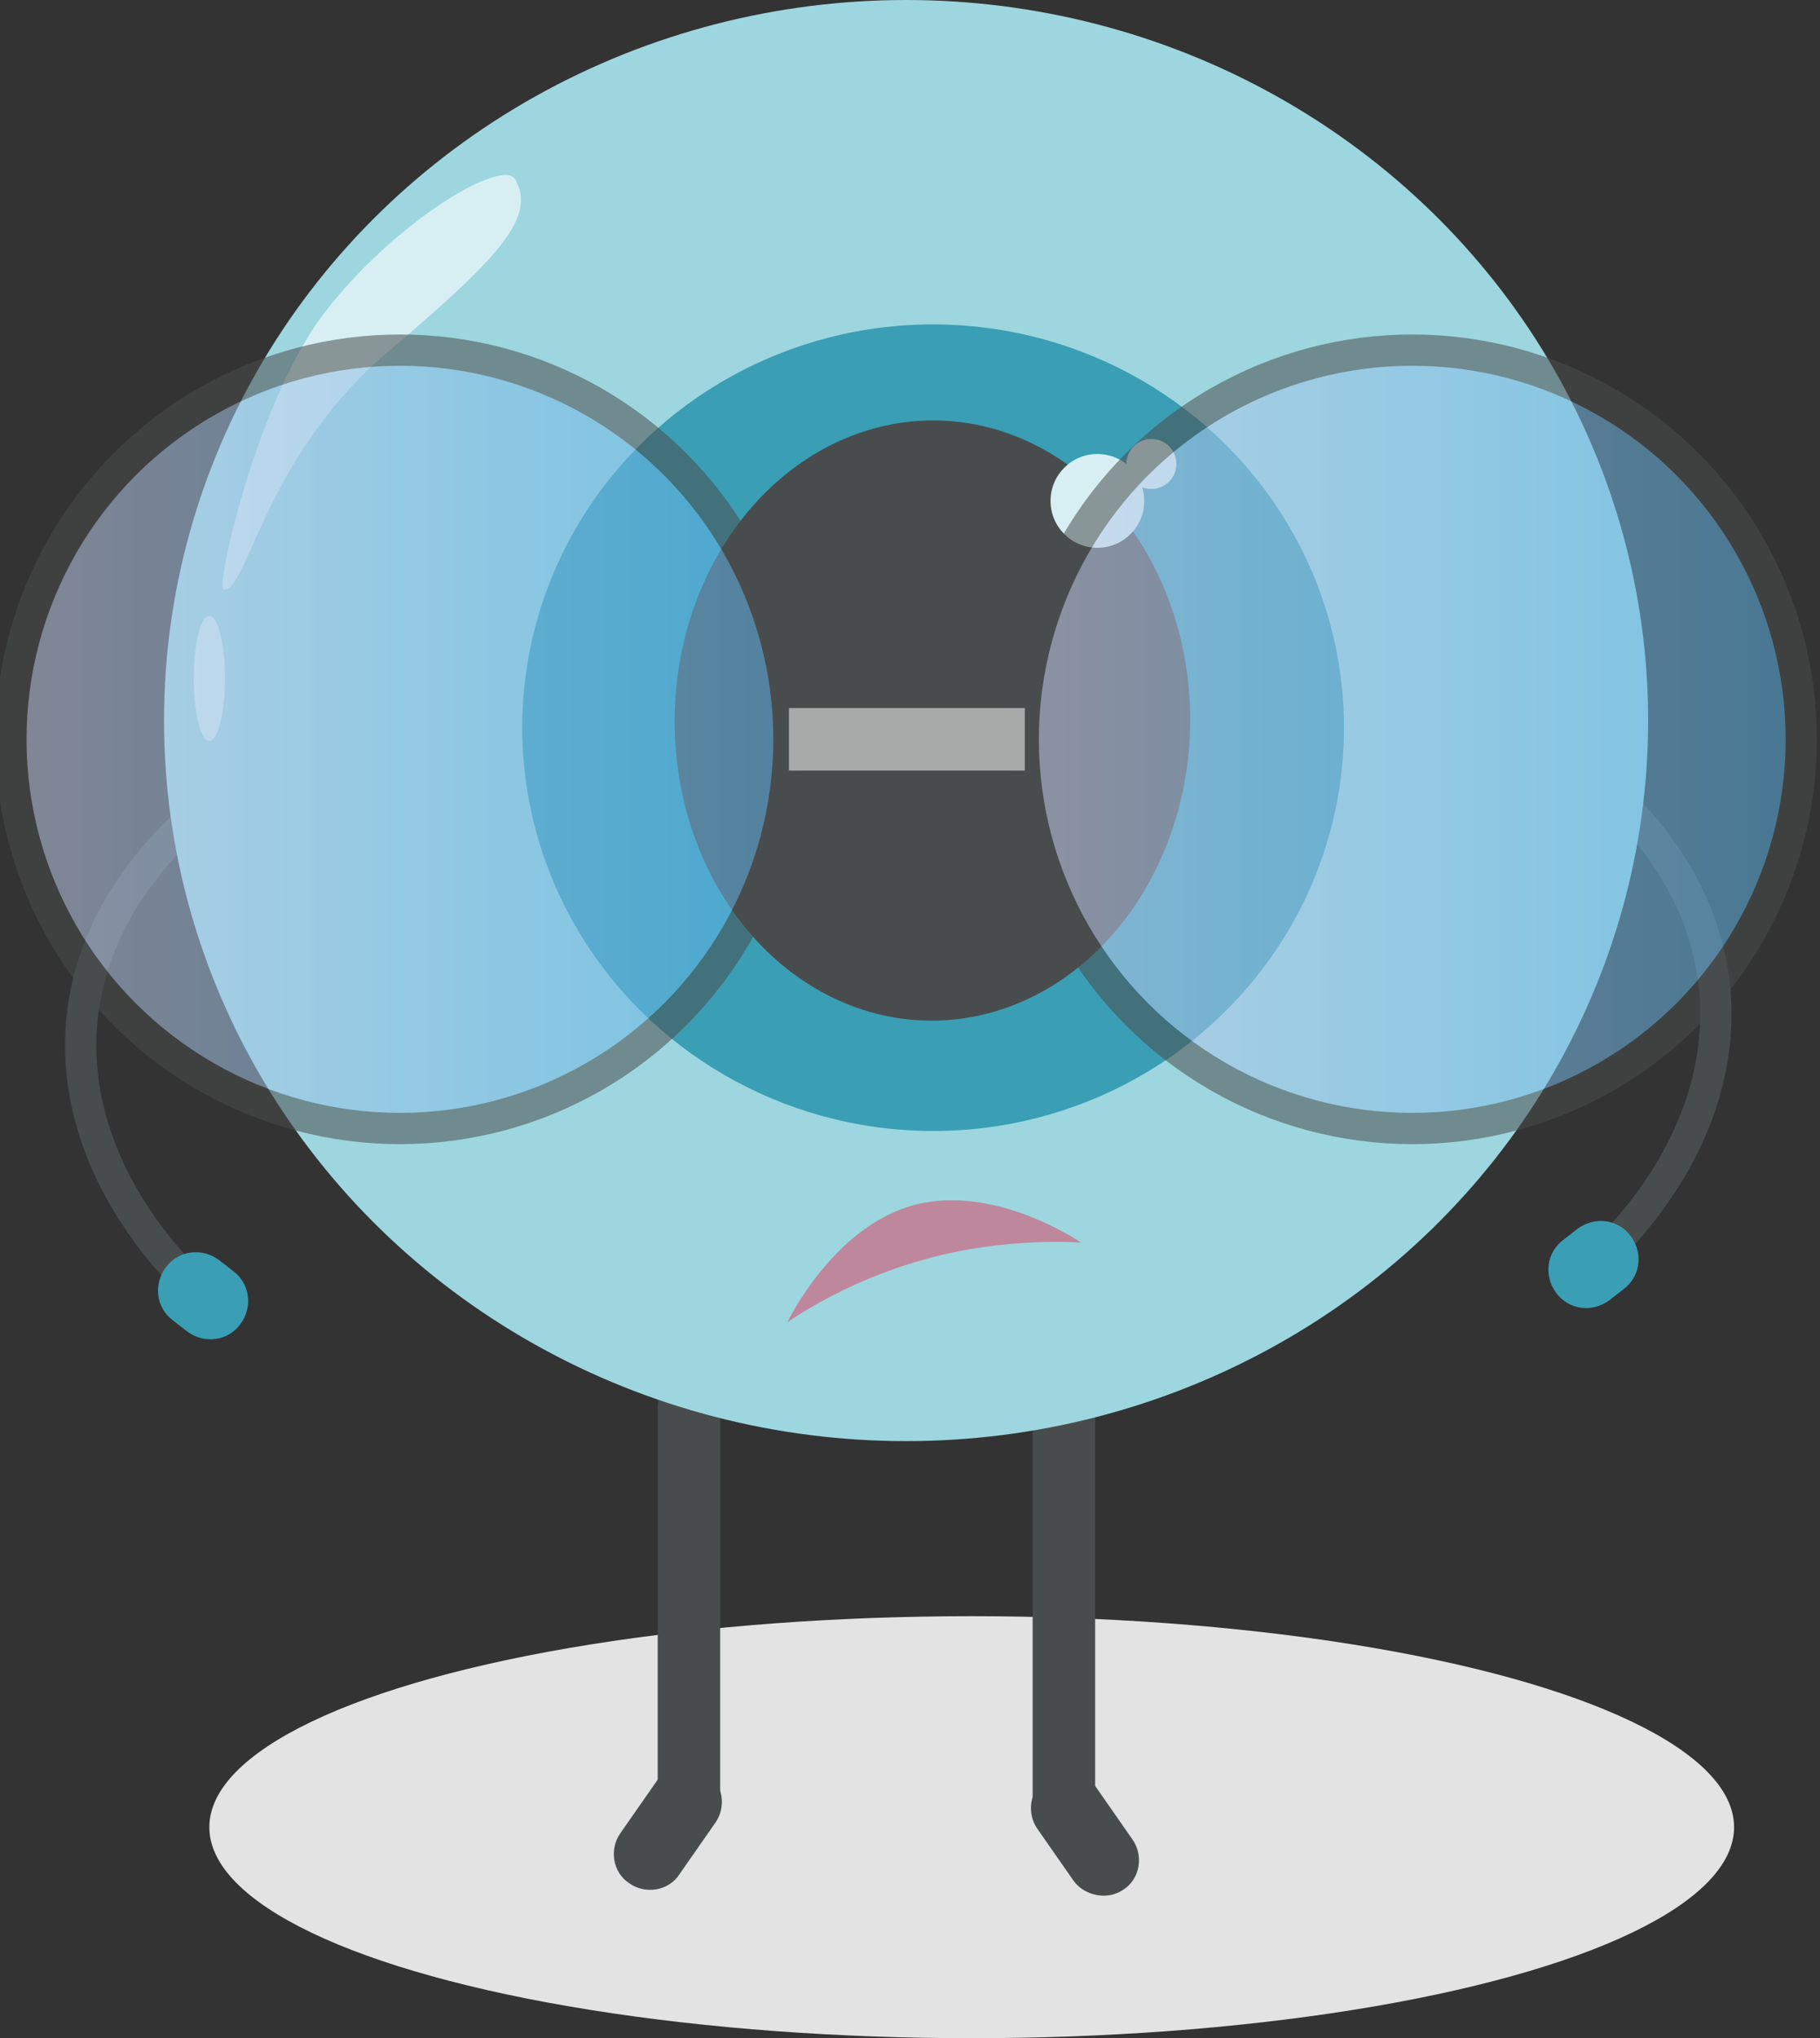 <?xml version="1.0" encoding="utf-8"?>
<!-- Generator: Adobe Illustrator 21.1.0, SVG Export Plug-In . SVG Version: 6.00 Build 0)  -->
<svg version="1.1" id="Слой_1" xmlns="http://www.w3.org/2000/svg" xmlns:xlink="http://www.w3.org/1999/xlink" x="0px" y="0px"
	 viewBox="0 0 116.5 130.4" style="enable-background:new 0 0 116.5 130.4;" xml:space="preserve">
<rect x="0" y="0" width="116.5" height="130.4" fill="#333333" stroke="none"/>
<style type="text/css">
	.st0{fill:none;stroke:#494C4D;stroke-width:2;stroke-linecap:round;stroke-miterlimit:10;}
	.st1{fill:#3A9EB5;}
	.st2{fill:#E3E3E3;}
	.st3{fill:none;stroke:#494C4D;stroke-width:4;stroke-linecap:round;stroke-miterlimit:10;}
	.st4{fill:#9DD6DF;}
	.st5{fill:#D7EFF3;}
	.st6{fill:#494C4D;}
	.st7{opacity:0.55;}
	.st8{fill:url(#SVGID_1_);stroke:#494C4D;stroke-width:2;stroke-miterlimit:10;}
	.st9{fill:url(#SVGID_2_);stroke:#494C4D;stroke-width:2;stroke-miterlimit:10;}
	.st10{fill:none;stroke:#F6F5F4;stroke-width:4;stroke-miterlimit:10;}
	.st11{fill:#BE879C;}
</style>
<path class="st0" d="M103.3,50.9c9.4,9,8,20.3,0,28.7"/>
<path class="st1" d="M103,83.2l0.9-0.7c1.1-0.8,1.3-2.3,0.5-3.4h0c-0.8-1.1-2.3-1.3-3.4-0.5l-0.9,0.7c-1.1,0.8-1.3,2.3-0.5,3.4l0,0
	C100.4,83.8,101.9,84,103,83.2z"/>
<path class="st0" d="M11.7,52.9c-9.4,9-8,20.3,0,28.7"/>
<path class="st1" d="M12,85.2l-0.9-0.7c-1.1-0.8-1.3-2.3-0.5-3.4l0,0c0.8-1.1,2.3-1.3,3.4-0.5l0.9,0.7c1.1,0.8,1.3,2.3,0.5,3.4l0,0
	C14.6,85.8,13.1,86,12,85.2z"/>
<ellipse class="st2" cx="62.2" cy="116.9" rx="48.8" ry="13.5"/>
<line class="st3" x1="44.1" y1="90" x2="44.1" y2="114.9"/>
<line class="st3" x1="68.1" y1="85.4" x2="68.1" y2="115.3"/>
<ellipse class="st4" cx="58" cy="46.1" rx="47.5" ry="46.1"/>
<path class="st5" d="M14.3,37.7c-0.5-0.1,2.1-11.9,6.4-17.6c4.4-5.8,11.5-10.1,12.3-8.6c1.3,2.4-1,4.9-7.8,10.7
	C16.9,29,15.8,38.1,14.3,37.7z"/>
<ellipse class="st5" cx="13.4" cy="43.4" rx="1" ry="4"/>
<ellipse transform="matrix(1.013970e-02 -1 1 1.013970e-02 12.524 105.784)" class="st1" cx="59.7" cy="46.6" rx="25.8" ry="26.3"/>
<ellipse transform="matrix(1.013970e-02 -1 1 1.013970e-02 12.979 105.332)" class="st6" cx="59.7" cy="46.1" rx="19.2" ry="16.5"/>
<ellipse transform="matrix(1.013962e-02 -1 1 1.013962e-02 37.534 101.922)" class="st5" cx="70.2" cy="32" rx="3" ry="3"/>
<ellipse transform="matrix(1.013962e-02 -1 1 1.013962e-02 43.255 103.084)" class="st5" cx="73.7" cy="29.7" rx="1.6" ry="1.6"/>
<path class="st6" d="M68.7,120.3l-2.3-3.3c-0.7-1-0.5-2.5,0.6-3.2h0c1-0.7,2.5-0.5,3.2,0.6l2.3,3.3c0.7,1,0.5,2.5-0.6,3.2l0,0
	C70.9,121.6,69.4,121.3,68.7,120.3z"/>
<path class="st6" d="M43.5,119.9l2.3-3.3c0.7-1,0.5-2.5-0.6-3.2l0,0c-1-0.7-2.5-0.5-3.2,0.6l-2.3,3.3c-0.7,1-0.5,2.5,0.6,3.2l0,0
	C41.3,121.2,42.8,121,43.5,119.9z"/>
<g class="st7">
	<linearGradient id="SVGID_1_" gradientUnits="userSpaceOnUse" x1="0.757" y1="47.321" x2="50.467" y2="47.321">
		<stop  offset="0" style="stop-color:#C2CBE8"/>
		<stop  offset="1" style="stop-color:#58B0E3"/>
	</linearGradient>
	<circle class="st8" cx="25.6" cy="47.3" r="24.9"/>
	<linearGradient id="SVGID_2_" gradientUnits="userSpaceOnUse" x1="65.586" y1="47.321" x2="115.296" y2="47.321">
		<stop  offset="0" style="stop-color:#C2CBE8"/>
		<stop  offset="1" style="stop-color:#58B0E3"/>
	</linearGradient>
	<circle class="st9" cx="90.4" cy="47.3" r="24.9"/>
	<line class="st10" x1="50.5" y1="47.3" x2="65.6" y2="47.3"/>
</g>
<path class="st11" d="M69.2,79.5c0,0-5.5-3.8-10.7-2.4s-8.1,7.5-8.1,7.5s3.6-2.6,8.7-4C64.3,79.1,69.2,79.5,69.2,79.5z"/>
</svg>
